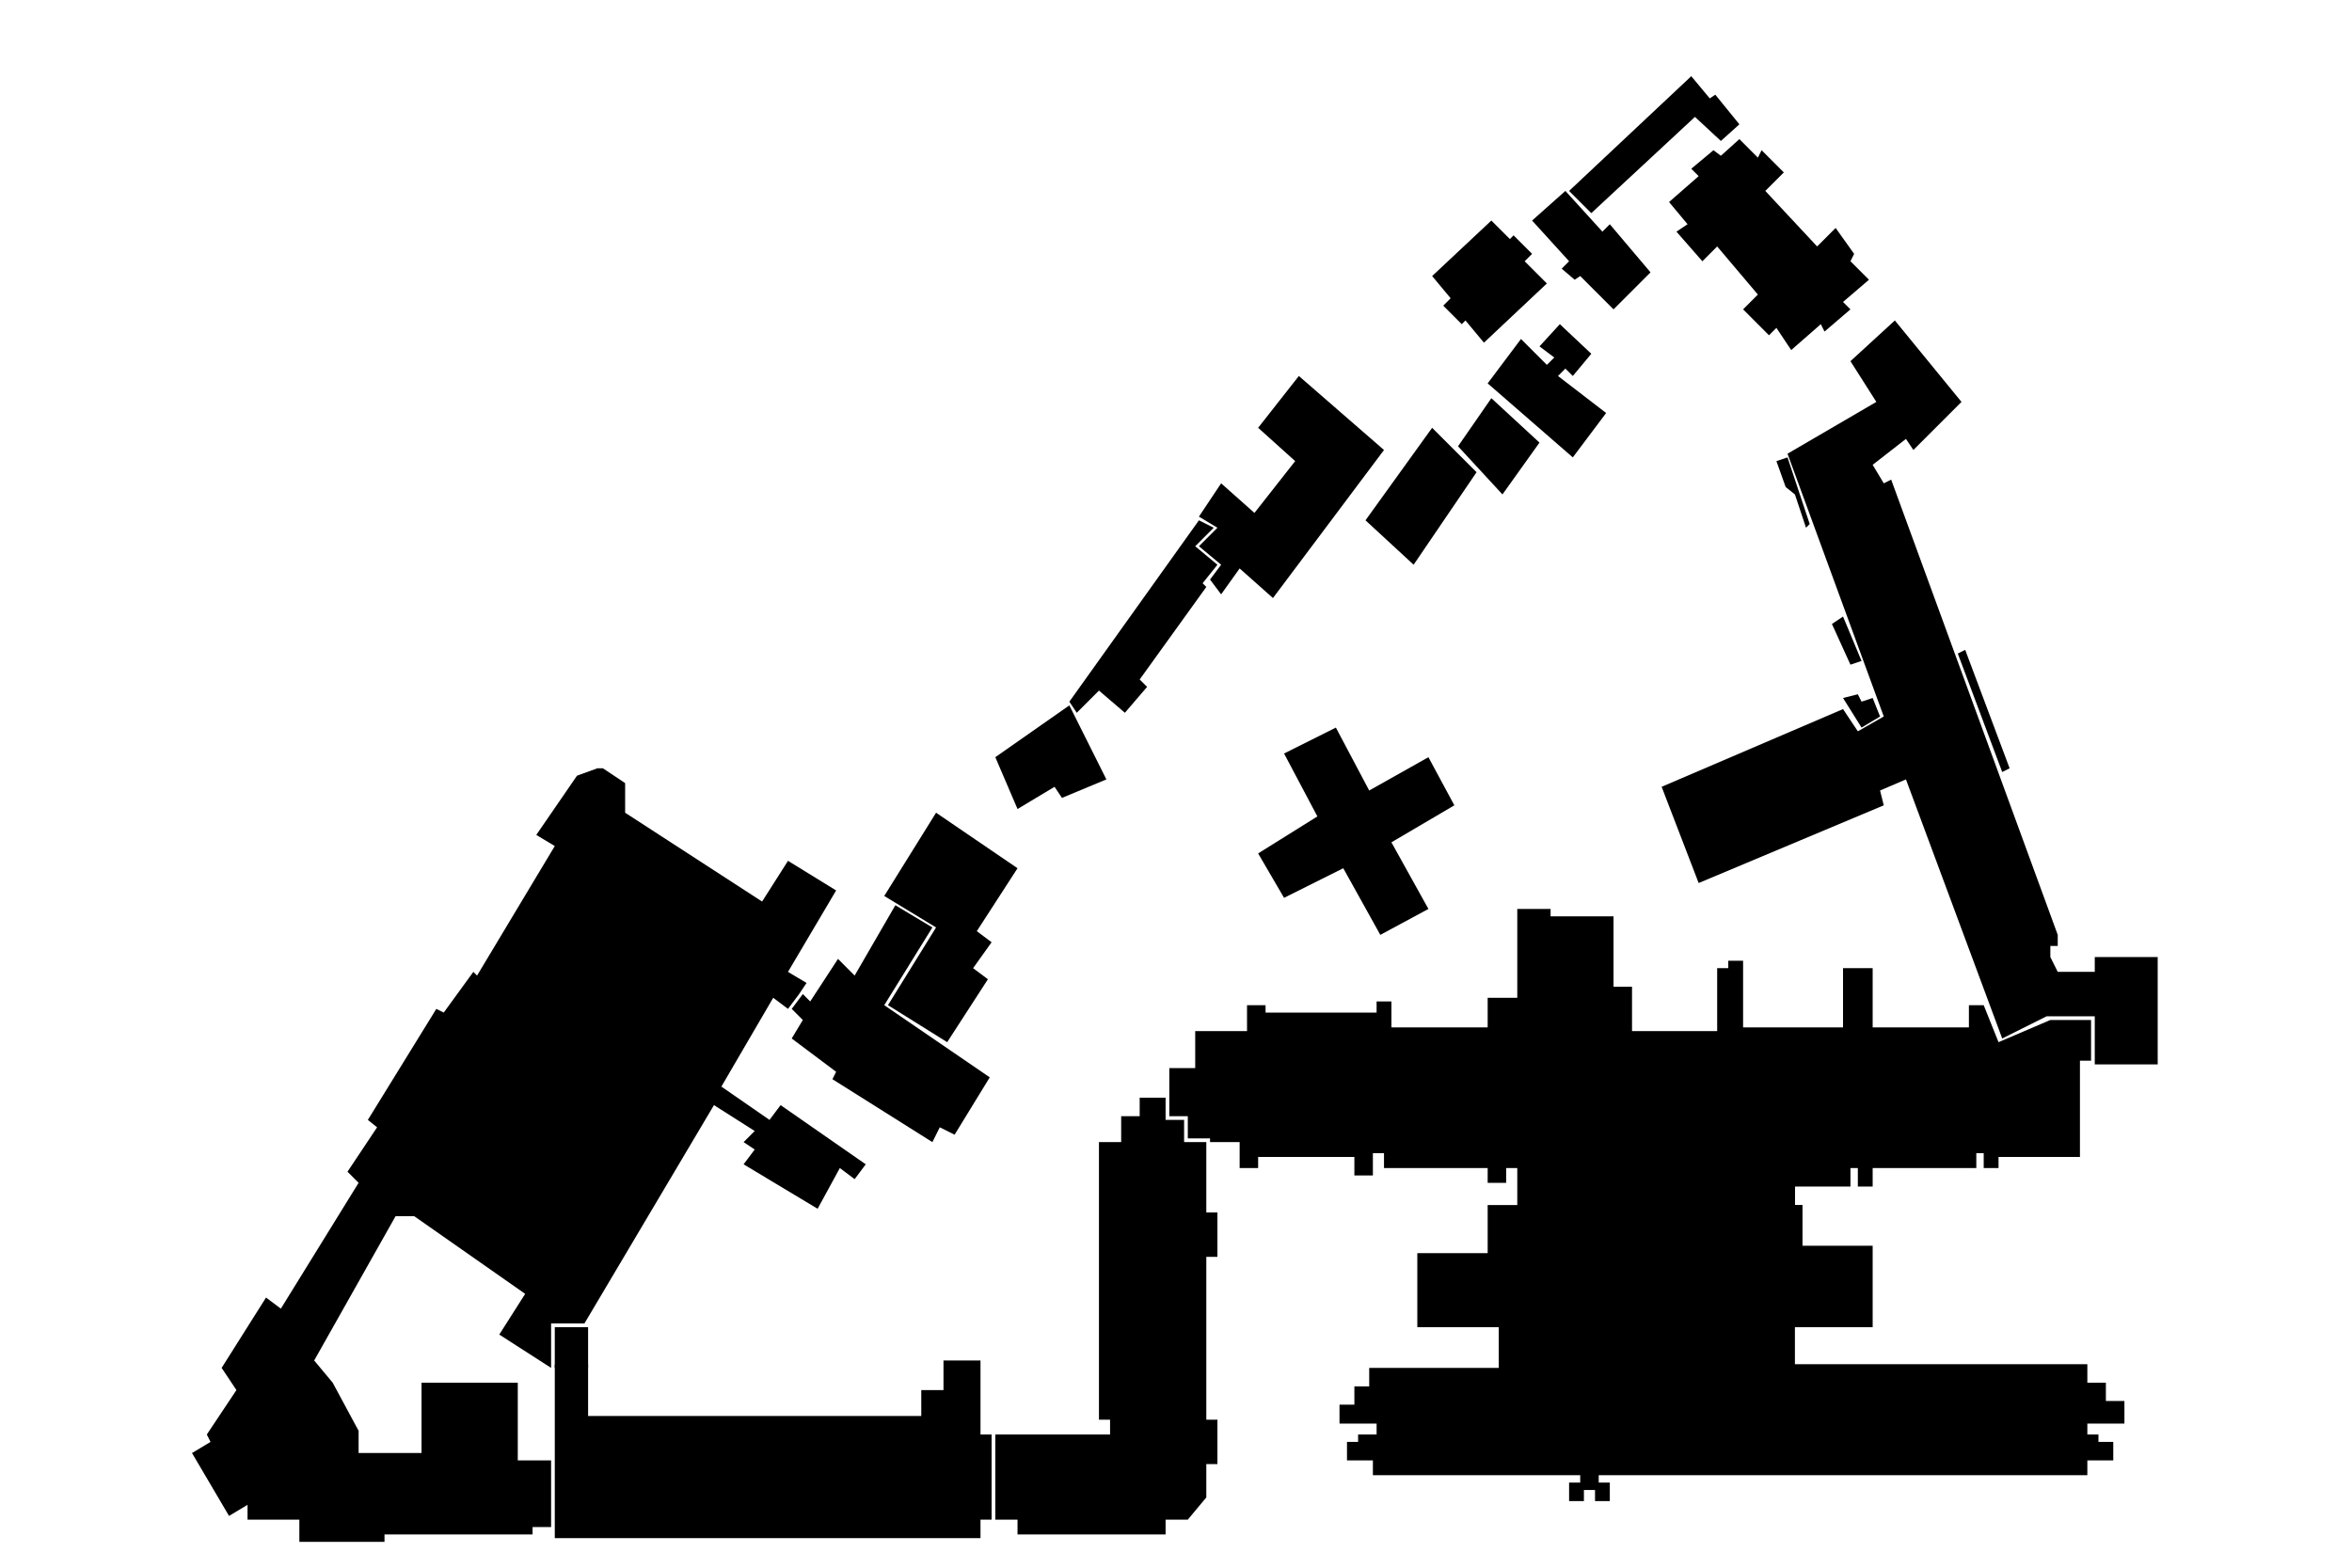 <?xml version="1.0" encoding="UTF-8" standalone="no"?>
<!DOCTYPE svg PUBLIC "-//W3C//DTD SVG 1.0//EN"
"http://www.w3.org/TR/2001/REC-SVG-20010904/DTD/svg10.dtd">
<?xml-stylesheet href="leti_map.css" type="text/css"?>
<svg xmlns:cc="http://web.resource.org/cc/"
	 xmlns:dc="http://purl.org/dc/elements/1.1/"
	 xmlns:rdf="http://www.w3.org/1999/02/22-rdf-syntax-ns#"
	 xmlns:svg="http://www.w3.org/2000/svg"
	 xmlns:xlink="http://www.w3.org/1999/xlink"
	 xmlns="http://www.w3.org/2000/svg"
	 onload="init(evt)"
	 width="100%" height="100%" 
	 version="1.1" 
	 style="shape-rendering:geometricPrecision; text-rendering:geometricPrecision; image-rendering:optimizeQuality; fill-rule:evenodd; clip-rule:evenodd"
	 viewBox="0 0 90000 60000"> 
	 
 
  <g id="_5" class="fiveCorp" onmouseover="displayName('Пятый корпус')">
   <polygon points="65708,37054 66133,37054 66133,36771 66700,36771 66700,39321 70524,39321 70524,37054 71658,37054 71658,39321 75341,39321 75341,38471 75907,38471 76474,39887 78457,39038 80015,39038 80015,40596 79590,40596 79590,44279 76474,44279 76474,44704 75907,44704 75907,44137 75624,44137 75624,44704 71658,44704 71658,45412 71091,45412 71091,44704 70808,44704 70808,45412 68683,45412 68683,46120 68966,46120 68966,47678 71658,47678 71658,50795 68683,50795 68683,52211 79873,52211 79873,52919 80582,52919 80582,53628 81290,53628 81290,54478 79873,54478 79873,54903 80298,54903 80298,55186 80865,55186 80865,55894 79873,55894 79873,56461 61175,56461 61175,56744 61600,56744 61600,57452 61034,57452 61034,57027 60609,57027 60609,57452 60042,57452 60042,56744 60467,56744 60467,56461 52534,56461 52534,55894 51543,55894 51543,55186 51968,55186 51968,54903 52676,54903 52676,54478 51260,54478 51260,53769 51826,53769 51826,53061 52393,53061 52393,52353 57351,52353 57351,50795 54234,50795 54234,47962 56926,47962 56926,46120 58059,46120 58059,44704 57634,44704 57634,45270 56926,45270 56926,44704 52959,44704 52959,44137 52534,44137 52534,44987 51826,44987 51826,44279 48143,44279 48143,44704 47435,44704 47435,43712 46302,43712 46302,43570 45452,43570 45452,42720 44744,42720 44744,40879 45735,40879 45735,39462 47718,39462 47718,38471 48427,38471 48427,38754 52676,38754 52676,38329 53243,38329 53243,39321 56926,39321 56926,38188 58059,38188 58059,34788 59334,34788 59334,35071 61742,35071 61742,37763 62450,37763 62450,39462 65708,39462 "/>
   <!-- background -->  <polygon points="78882,53769 78882,53628 81290,53628 81290,54478 78882,54478 "/>
   <!-- background -->  <polygon points="79165,54053 79448,54053 79448,54194 79165,54194 "/>
   <!-- background -->  <polygon points="79873,54053 80015,54053 80015,54194 79873,54194 "/>
   <!-- background -->  <polygon points="80440,54053 80865,54053 80865,54194 80440,54194 "/>
   <!-- background -->  <polygon points="51543,54053 51968,54053 51968,54194 51543,54194 "/>
   <!-- background -->  <polygon points="52393,54053 52534,54053 52534,54194 52393,54194 "/>
   <!-- background -->  <polygon points="52959,54053 53243,54053 53243,54194 52959,54194 "/>
   <!-- background -->  <polygon points="57776,50795 58059,50795 58059,52211 57776,52211 "/>
   <!-- background -->  <polygon points="57209,47962 57917,47962 57917,46403 57209,46403 "/>
   <!-- background -->  <polygon points="58201,45270 61884,45270 61884,45695 62450,45695 62450,45270 66133,45270 66133,45695 66700,45695 66700,45270 67266,45270 67266,47962 68966,47962 68966,46120 68683,46120 68683,45412 68683,45129 68683,44987 66700,44987 66700,44704 66133,44704 66133,44987 62450,44987 62450,44704 61884,44704 61884,44987 58201,44987 "/>
   <!-- background -->  <polygon points="67550,46120 68400,46120 68400,45695 67550,45695 "/>
   <!-- background -->  <polygon points="67550,46403 68541,46403 68541,47678 67550,47678 "/>
   <!-- background -->  <polygon points="67550,50795 68400,50795 68400,52353 67550,52353 "/>
   <!-- background -->  <polygon points="57351,52353 67550,52353 "/> 
   <!-- background -->  <polygon points="64433,51645 64433,50936 65000,50936 65000,50653 65283,50653 65283,50228 65566,50228 65566,47962 65283,47962 65283,47678 65000,47678 65000,47112 64575,47112 64575,46403 64008,46403 64008,46120 61742,46120 61742,46403 61175,46403 61175,47112 60609,47112 60609,47678 60325,47678 60325,47962 60042,47962 60042,50228 60325,50228 60325,50653 60609,50653 60609,50936 61175,50936 61175,51645 "/>
   <!-- background -->  <polygon points="51260,53769 53384,53769 53384,54478 51260,54478 "/>
  </g>
  <g id="_3" class="threeCorp">
   <polygon points="80157,38896 80157,40737 82565,40737 82565,36629 80157,36629 80157,37196 78740,37196 78457,36629 78457,36205 78740,36205 78740,35780 72366,18356 72083,18498 71658,17790 72932,16798 73216,17223 75057,15382 72507,12265 70808,13823 71799,15382 68400,17365 72083,27422 71091,27989 70524,27139 63583,30113 65000,33796 72083,30822 71941,30255 72932,29830 76615,39746 78315,38896 "/>
   <polygon points="76615,29547 76899,29405 75199,24872 74916,25014 "/>
   <polygon points="70524,23597 70099,23881 70808,25439 71233,25297 "/>
   <polygon points="70524,26714 71091,26572 71233,26855 71658,26714 71941,27422 71233,27847 "/>
   <polygon points="68400,17506 67975,17648 68329,18640 68683,18923 69108,20198 69249,20056 "/>
  </g>
  
  <polygon id="D" class="DCorp" points="46160,43712 46160,46403 46585,46403 46585,48103 46160,48103 46160,54336 46585,54336 46585,56036 46160,56036 46160,57311 45452,58161 44602,58161 44602,58727 38936,58727 38936,58161 38086,58161 38086,54903 42477,54903 42477,54336 42052,54336 42052,43712 42902,43712 42902,42720 43610,42720 43610,42012 44602,42012 44602,42862 45310,42862 45310,43712 "/>

  <g id="_2" class="twoCorp">
   <polygon points="37944,58161 37519,58161 37519,58869 21229,58869 21229,50795 22504,50795 22504,54194 35253,54194 35253,53203 36103,53203 36103,52070 37519,52070 37519,54903 37944,54903 "/>
   <!-- background -->  <polygon points="37519,55186 37803,55186 37803,57877 37519,57877 "/>
   <!-- background -->  <polygon points="35536,53628 35961,53628 35961,54053 35536,54053 "/>
   <!-- background -->  <polygon points="21229,52349 22504,52349 22504,52226 21229,52226 "/>
   <!-- background -->  <polygon points="21513,51928 22221,51928 22221,51078 21513,51078 "/>
  </g>
  
  <g id="_1" class="firstCorp">
   <polygon points="21088,58444 20379,58444 20379,58727 14713,58727 14713,59011 11455,59011 11455,58161 9472,58161 9472,57594 8764,58019 7347,55611 8056,55186 7914,54903 9047,53203 8481,52353 10180,49661 10747,50086 13722,45270 13297,44845 14430,43145 14076,42862 16696,38613 16980,38754 18113,37196 18255,37338 21229,32380 20521,31955 22079,29688 22858,29405 23071,29405 23921,29972 23921,31105 29162,34505 30153,32946 31995,34080 30153,37196 30862,37621 30578,38046 30153,38613 29587,38188 27604,41587 29445,42862 29870,42296 33128,44562 32703,45129 32137,44704 31287,46262 28454,44562 28879,43995 28454,43712 28879,43287 27320,42296 22363,50653 21088,50653 21088,52353 19105,51078 20096,49520 15847,46545 15138,46545 12022,52070 12730,52919 13722,54761 13722,55611 16130,55611 16130,52919 19813,52919 19813,55894 21088,55894 "/>
   <!-- background -->  <polygon points="20663,58161 20946,58161 20946,56319 20663,56319 "/>
   <!-- background -->  <polygon points="20382,55894 20382,58444 "/>
   <!-- background -->  <polygon points="21229,47537 23921,43429 20521,41162 19813,42154 19813,42579 20096,43004 20096,43570 19530,44137 18821,44137 17971,45270 "/>
   <!-- background -->  <polygon points="19982,46669 20946,45554 21977,46396 21229,47537 "/>
   <!-- background -->  <polygon points="24771,41729 27887,36629 23637,33655 22646,33655 20096,37904 20379,38754 "/>
  </g>
  
  <polygon id="C" class="CCorp" points="35678,43712 35961,43145 36528,43429 37873,41233 33836,38471 35678,35496 34261,34646 32703,37338 32066,36700 31003,38329 30720,38046 30295,38613 30720,39038 30295,39746 31995,41021 31853,41304 "/>
  
  <polygon id="K" class="KCorp" points="36244,39887 37803,37479 37236,37054 37944,36063 37378,35638 38936,33230 35819,31105 33836,34292 35819,35496 33978,38471 "/>
  
  <polygon id="_7" class="sevenCorp" points="52818,35780 54659,34788 53243,32238 55651,30822 54659,28980 52393,30255 51118,27847 49135,28839 50410,31247 48143,32663 49135,34363 51401,33230 "/>

  <polygon id="M" class="MCorp" points="38936,30963 40352,30113 40636,30538 42336,29830 40919,26997 38086,28980 "/>

  <polygon id="E" class="ECorp" points="41202,27280 42052,26430 43044,27280 43894,26289 43610,26006 46160,22464 46018,22323 46585,21614 45735,20906 46443,20198 45877,19914 40919,26855 "/>

  <polygon id="_8" class="eightCorp" points="46302,22181 46727,22747 47435,21756 48710,22889 52959,17223 49701,14390 48143,16373 49560,17648 48002,19631 46727,18498 45877,19773 46585,20198 45877,20906 46727,21614 "/>
  
  <polygon id="O" class="OCorp" points="54093,21614 56501,18073 54801,16373 52251,19914 "/>
  
  <polygon id="T" class="TCorp" points="60184,17506 61459,15807 59617,14390 59900,14107 60184,14390 60892,13540 59688,12407 58909,13257 59475,13682 59192,13965 58201,12974 56926,14673 "/>

  <polygon id="P" class="PCorp" points="61742,11840 63158,10424 61600,8582 61317,8866 59900,7307 58626,8441 60042,9999 59759,10282 60255,10707 60467,10565 "/>

  <polygon id="_4" class="fourCorp" points="66700,11840 67691,12832 67975,12549 68541,13398 69674,12407 69816,12690 70808,11840 70524,11557 71516,10707 70808,9999 70949,9716 70241,8724 69533,9432 67550,7307 68258,6599 67408,5749 67266,6033 66558,5324 65850,5962 65566,5749 64717,6458 65000,6741 63867,7732 64575,8582 64150,8866 65142,9999 65708,9432 67266,11274 "/>

  <polygon id="house1" class="unknownCorp" points="57492,18923 58909,16940 57067,15240 55792,17081 "/>
  <polygon id="house2" class="unknownCorp" points="56784,13115 59192,10849 58342,9999 58626,9716 57917,9007 57776,9149 57067,8441 54801,10565 55509,11415 55226,11699 55934,12407 56076,12265 "/>
  <polygon id="house3" class="unknownCorp" points="60892,8157 64858,4474 65850,5395 66558,4758 65637,3624 65425,3766 64717,2916 60042,7307 "/>
</svg>
